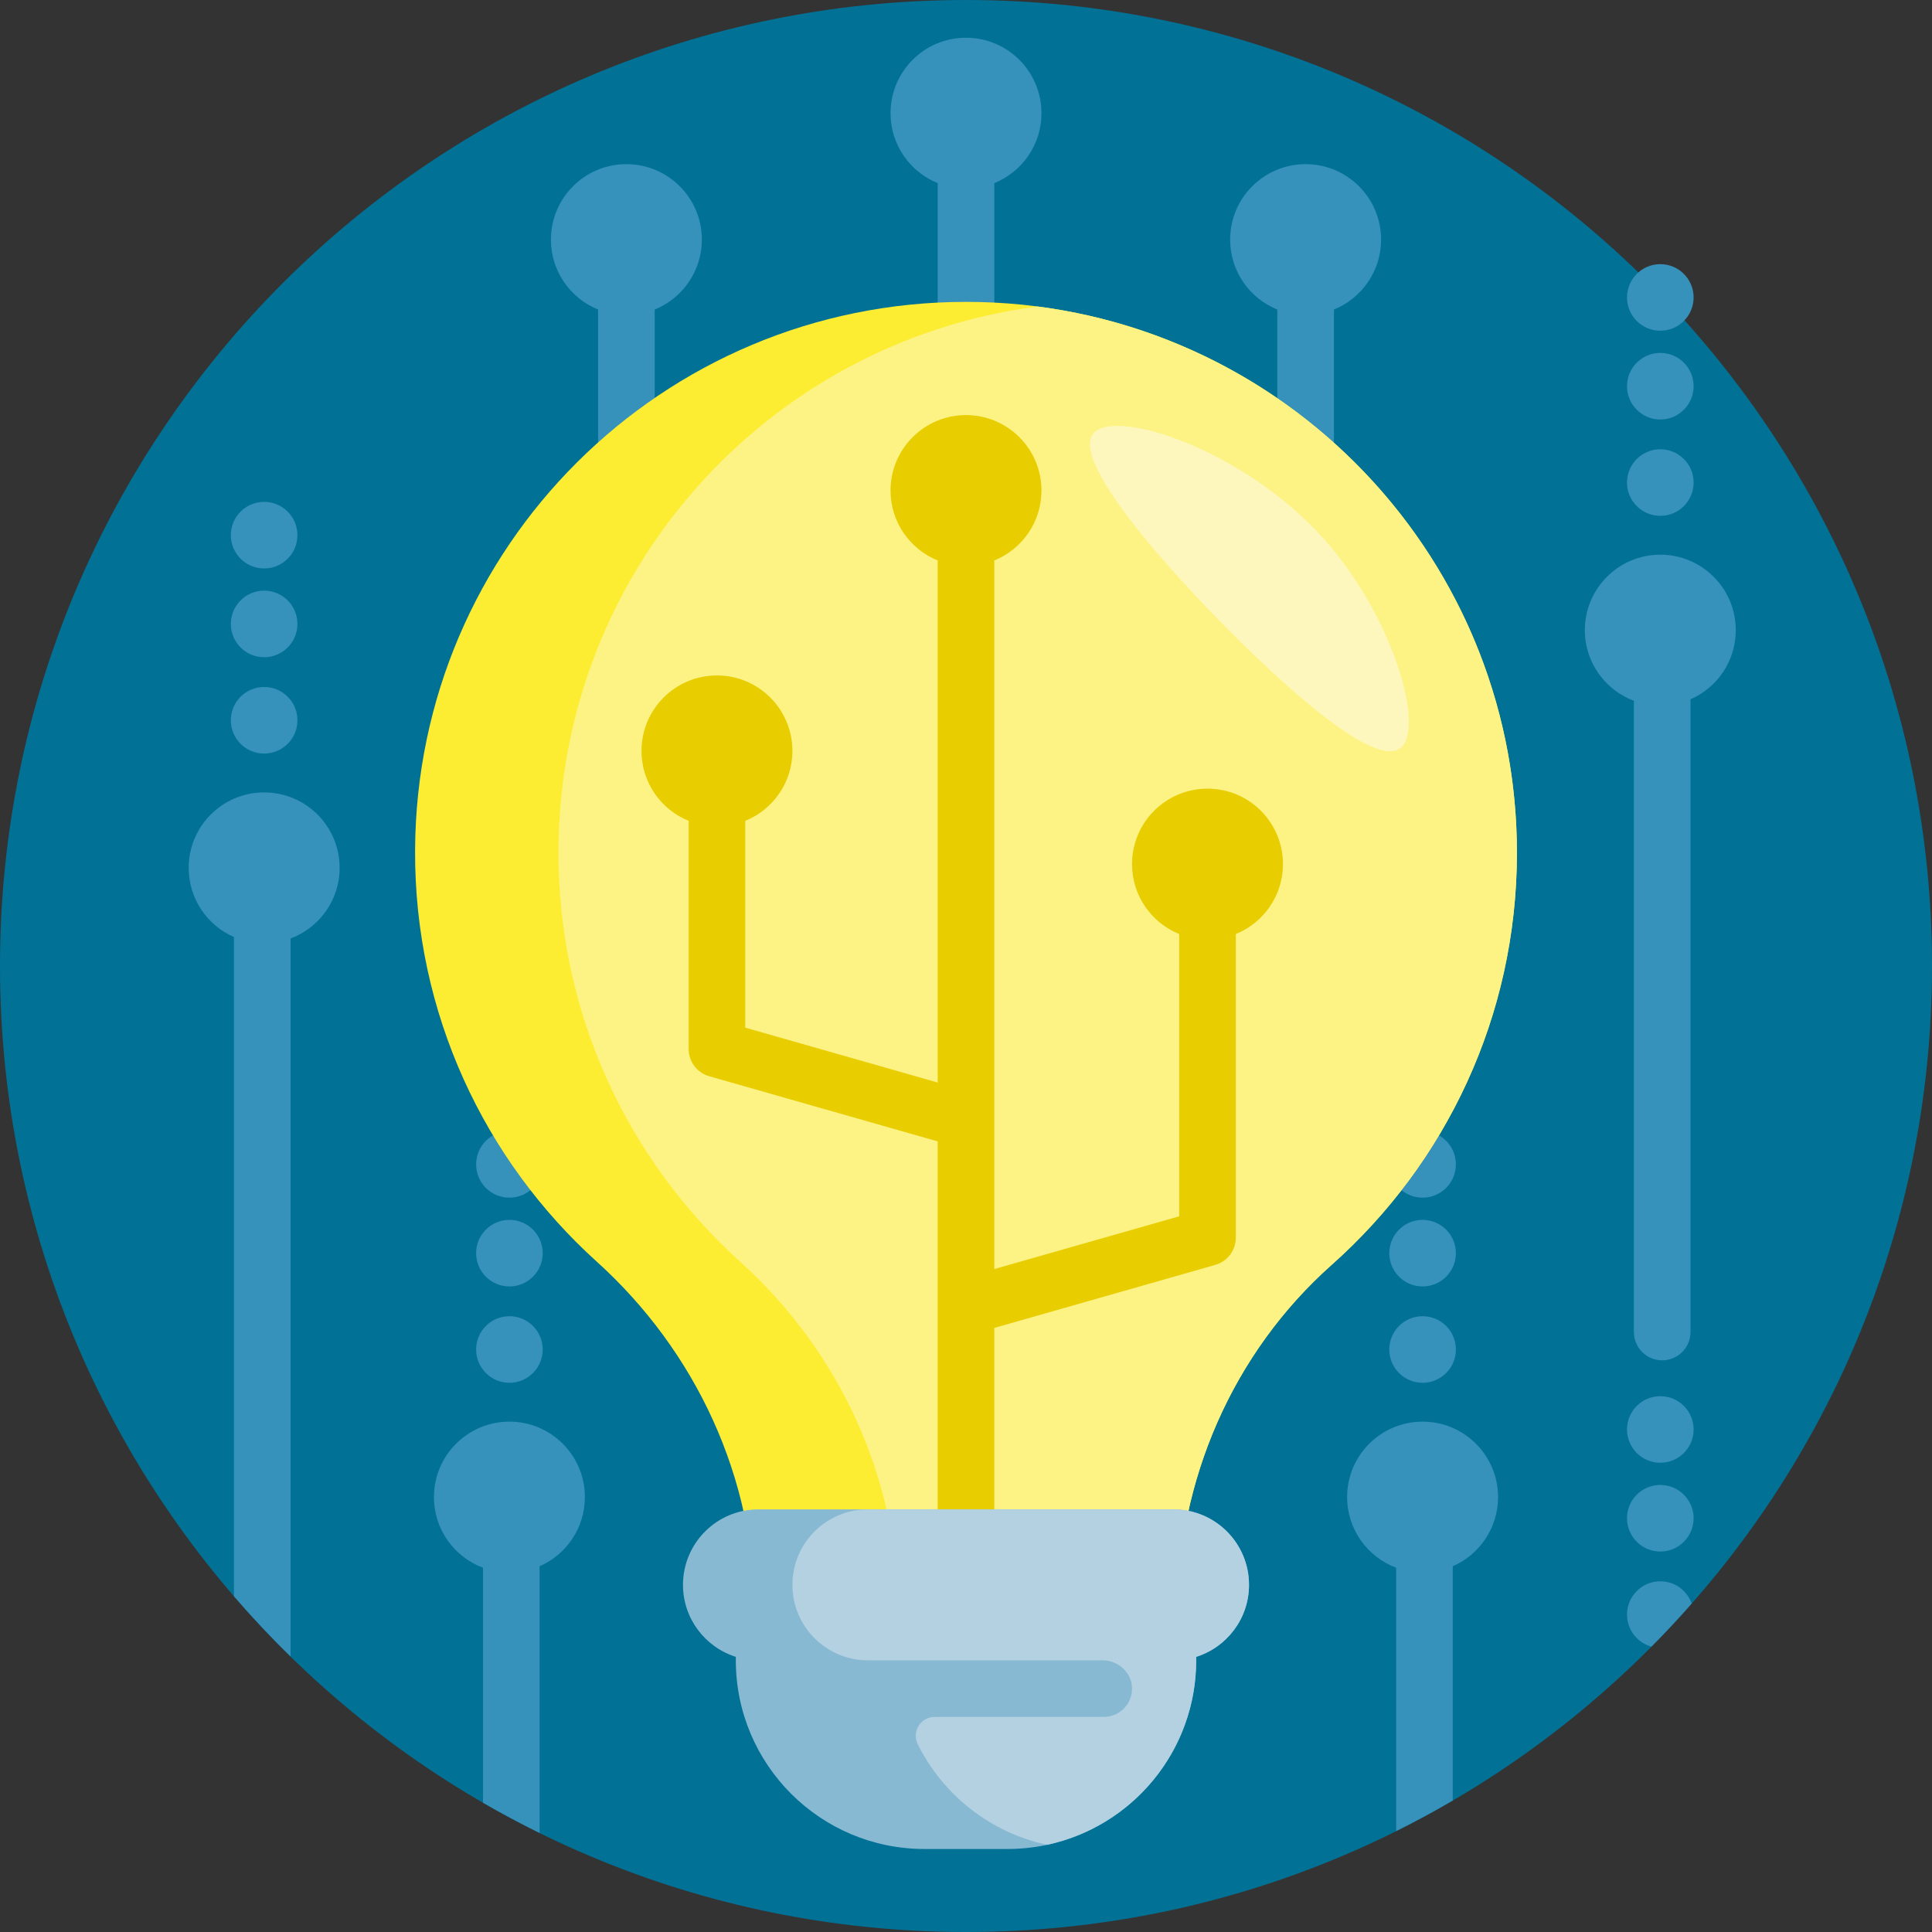 <svg height="512pt" viewBox="0 0 512 512" width="512pt" xmlns="http://www.w3.org/2000/svg"><rect x="0" y="0" width="512" height="512" fill="#333333" stroke="none"/><path d="m512 256c0 141.387-114.613 256-256 256s-256-114.613-256-256 114.613-256 256-256 256 114.613 256 256zm0 0" fill="#017296"/><path d="m368.176 332.102c0-4.875 3.953-8.824 8.824-8.824s8.824 3.949 8.824 8.824c0 4.871-3.953 8.82-8.824 8.82s-8.824-3.949-8.824-8.82zm8.824-14.707c4.871 0 8.824-3.949 8.824-8.824 0-4.871-3.953-8.82-8.824-8.82s-8.824 3.949-8.824 8.82c0 4.875 3.953 8.824 8.824 8.824zm0 59.355c-11.047 0-20 8.953-20 20 0 8.578 5.41 15.875 13 18.715v69.793c5.098-2.539 10.102-5.242 15-8.105v-62.078c7.062-3.086 12-10.125 12-18.324 0-11.047-8.953-20-20-20zm0-10.297c4.871 0 8.824-3.949 8.824-8.82 0-4.875-3.953-8.824-8.824-8.824s-8.824 3.949-8.824 8.824c0 4.871 3.953 8.82 8.824 8.82zm-242 0c4.871 0 8.824-3.949 8.824-8.82 0-4.875-3.953-8.824-8.824-8.824s-8.824 3.949-8.824 8.824c0 4.871 3.953 8.82 8.824 8.82zm0 10.297c-11.047 0-20 8.953-20 20 0 8.578 5.41 15.875 13 18.715v62.277c4.898 2.836 9.902 5.5 15 8.016v-70.684c7.062-3.086 12-10.125 12-18.324 0-11.047-8.953-20-20-20zm0-59.355c4.871 0 8.824-3.949 8.824-8.824 0-4.871-3.953-8.82-8.824-8.82s-8.824 3.949-8.824 8.82c0 4.875 3.953 8.824 8.824 8.824zm0 23.527c4.871 0 8.824-3.949 8.824-8.824 0-4.871-3.953-8.82-8.824-8.82s-8.824 3.949-8.824 8.82c0 4.875 3.953 8.824 8.824 8.824zm305-193.922c-11.047 0-20 8.953-20 20 0 8.578 5.41 15.875 13 18.715v167.285c0 4.141 3.359 7.5 7.5 7.5s7.5-3.359 7.5-7.5v-167.676c7.062-3.086 12-10.125 12-18.324 0-11.047-8.953-20-20-20zm0-10.297c4.871 0 8.824-3.949 8.824-8.82 0-4.875-3.953-8.824-8.824-8.824s-8.824 3.949-8.824 8.824c0 4.871 3.953 8.82 8.824 8.82zm0-25.531c4.871 0 8.824-3.949 8.824-8.824 0-4.871-3.953-8.82-8.824-8.82s-8.824 3.949-8.824 8.82c0 4.875 3.953 8.824 8.824 8.824zm0-23.527c4.871 0 8.824-3.949 8.824-8.824 0-4.871-3.953-8.82-8.824-8.82s-8.824 3.949-8.824 8.824c0 4.871 3.953 8.82 8.824 8.82zm0 331.414c-4.871 0-8.824 3.953-8.824 8.824 0 4.055 2.742 7.465 6.469 8.496 3.672-3.699 7.227-7.512 10.668-11.426-1.207-3.43-4.469-5.895-8.312-5.895zm0-25.531c-4.871 0-8.824 3.949-8.824 8.824 0 4.871 3.953 8.82 8.824 8.82s8.824-3.949 8.824-8.82c0-4.875-3.953-8.824-8.824-8.824zm0-23.527c-4.871 0-8.824 3.949-8.824 8.824 0 4.871 3.953 8.82 8.824 8.82s8.824-3.949 8.824-8.82c0-4.875-3.953-8.824-8.824-8.824zm-370-160c-11.047 0-20 8.953-20 20 0 8.199 4.938 15.238 12 18.324v174.703c4.77 5.535 9.781 10.855 15 15.965v-190.277c7.59-2.84 13-10.137 13-18.715 0-11.047-8.953-20-20-20zm0-10.297c4.871 0 8.824-3.949 8.824-8.82 0-4.875-3.953-8.824-8.824-8.824s-8.824 3.949-8.824 8.824c0 4.871 3.953 8.82 8.824 8.82zm0-25.531c4.871 0 8.824-3.949 8.824-8.824 0-4.871-3.953-8.82-8.824-8.82s-8.824 3.949-8.824 8.82c0 4.875 3.953 8.824 8.824 8.824zm0-23.527c4.871 0 8.824-3.949 8.824-8.824 0-4.871-3.953-8.82-8.824-8.82s-8.824 3.949-8.824 8.824c0 4.871 3.953 8.82 8.824 8.82zm296-87.145c0-11.047-8.953-20-20-20s-20 8.953-20 20c0 8.391 5.172 15.562 12.5 18.531v227.969c0 3.148 3.359 5.699 7.5 5.699 4.145 0 7.5-2.551 7.5-5.699v-227.969c7.328-2.969 12.5-10.141 12.5-18.531zm-200-20c-11.047 0-20 8.953-20 20 0 8.391 5.172 15.562 12.5 18.531v227.969c0 3.148 3.359 5.699 7.5 5.699 4.145 0 7.5-2.551 7.5-5.699v-227.969c7.328-2.969 12.5-10.141 12.5-18.531 0-11.047-8.953-20-20-20zm90-33.5c-11.047 0-20 8.953-20 20 0 8.391 5.172 15.562 12.5 18.531v262.27c0 3.148 3.359 5.699 7.5 5.699 4.145 0 7.5-2.551 7.5-5.699v-262.27c7.328-2.969 12.5-10.141 12.5-18.531 0-11.047-8.953-20-20-20zm0 0" fill="#3691bb"/><path d="m402 226c0 43.422-18.961 82.414-49.051 109.156-26.32 23.391-40.949 57.234-40.949 92.445v2.398h-112v-2.828c0-35.512-15.508-69.02-41.855-92.824-29.703-26.844-48.32-65.723-48.145-108.953.328-80.5 65.5-145.395 146-145.395 80.637 0 146 65.367 146 146zm0 0" fill="#fded32"/><path d="m402 226c0 43.422-18.961 82.414-49.051 109.156-26.32 23.391-40.949 57.234-40.949 92.445v2.398h-74v-2.828c0-35.512-15.508-69.02-41.855-92.824-29.703-26.844-48.32-65.723-48.145-108.953.301-74.055 55.48-134.898 126.984-144.168 71.664 9.309 127.016 70.574 127.016 144.773zm0 0" fill="#fdf385"/><path d="m371 198.332c-8.41 5.988-40.055-25.984-46.668-32.668-3.98-4.02-41.398-41.824-34.668-50.664 5.426-7.125 39.965 3.988 61.336 28 18.309 20.57 26.832 50.469 20 55.332zm0 0" fill="#fdf7bd"/><path d="m327.5 247.531v80.469c0 3.355-2.227 6.301-5.453 7.215l-58.547 16.699v58.887c0 3.148-3.355 5.699-7.5 5.699-4.141 0-7.5-2.551-7.5-5.699v-108.316l-60.547-17.27c-3.227-.914-5.453-3.859-5.453-7.215v-60.469c-7.328-2.969-12.5-10.141-12.5-18.531 0-11.047 8.953-20 20-20s20 8.953 20 20c0 8.391-5.172 15.562-12.5 18.531v54.801l51 14.551v-138.352c-7.328-2.969-12.5-10.141-12.5-18.531 0-11.047 8.953-20 20-20s20 8.953 20 20c0 8.391-5.172 15.562-12.5 18.531v187.781l49-13.98v-74.801c-7.328-2.969-12.5-10.141-12.5-18.531 0-11.047 8.953-20 20-20s20 8.953 20 20c0 8.391-5.172 15.562-12.5 18.531zm0 0" fill="#e8ce00"/><path d="m331 420c0 8.953-5.887 16.531-14 19.082v.918c0 27.613-22.387 50-50 50h-22c-27.613 0-50-22.387-50-50v-.918c-8.113-2.551-14-10.129-14-19.082 0-11.047 8.953-20 20-20h110c11.047 0 20 8.953 20 20zm0 0" fill="#88b9d3"/><path d="m331 420c0 8.953-5.887 16.531-14 19.082v.918c0 24.012-16.93 44.062-39.5 48.887-15.039-3.215-27.574-13.191-34.262-26.594-1.672-3.348.703-7.293 4.445-7.293h44.816c4.219 0 7.625-3.484 7.496-7.73-.121-4.105-3.703-7.27-7.809-7.27h-62.188c-11.047 0-20-8.953-20-20s8.953-20 20-20h81c11.047 0 20 8.953 20 20zm0 0" fill="#b3d1e1"/></svg>